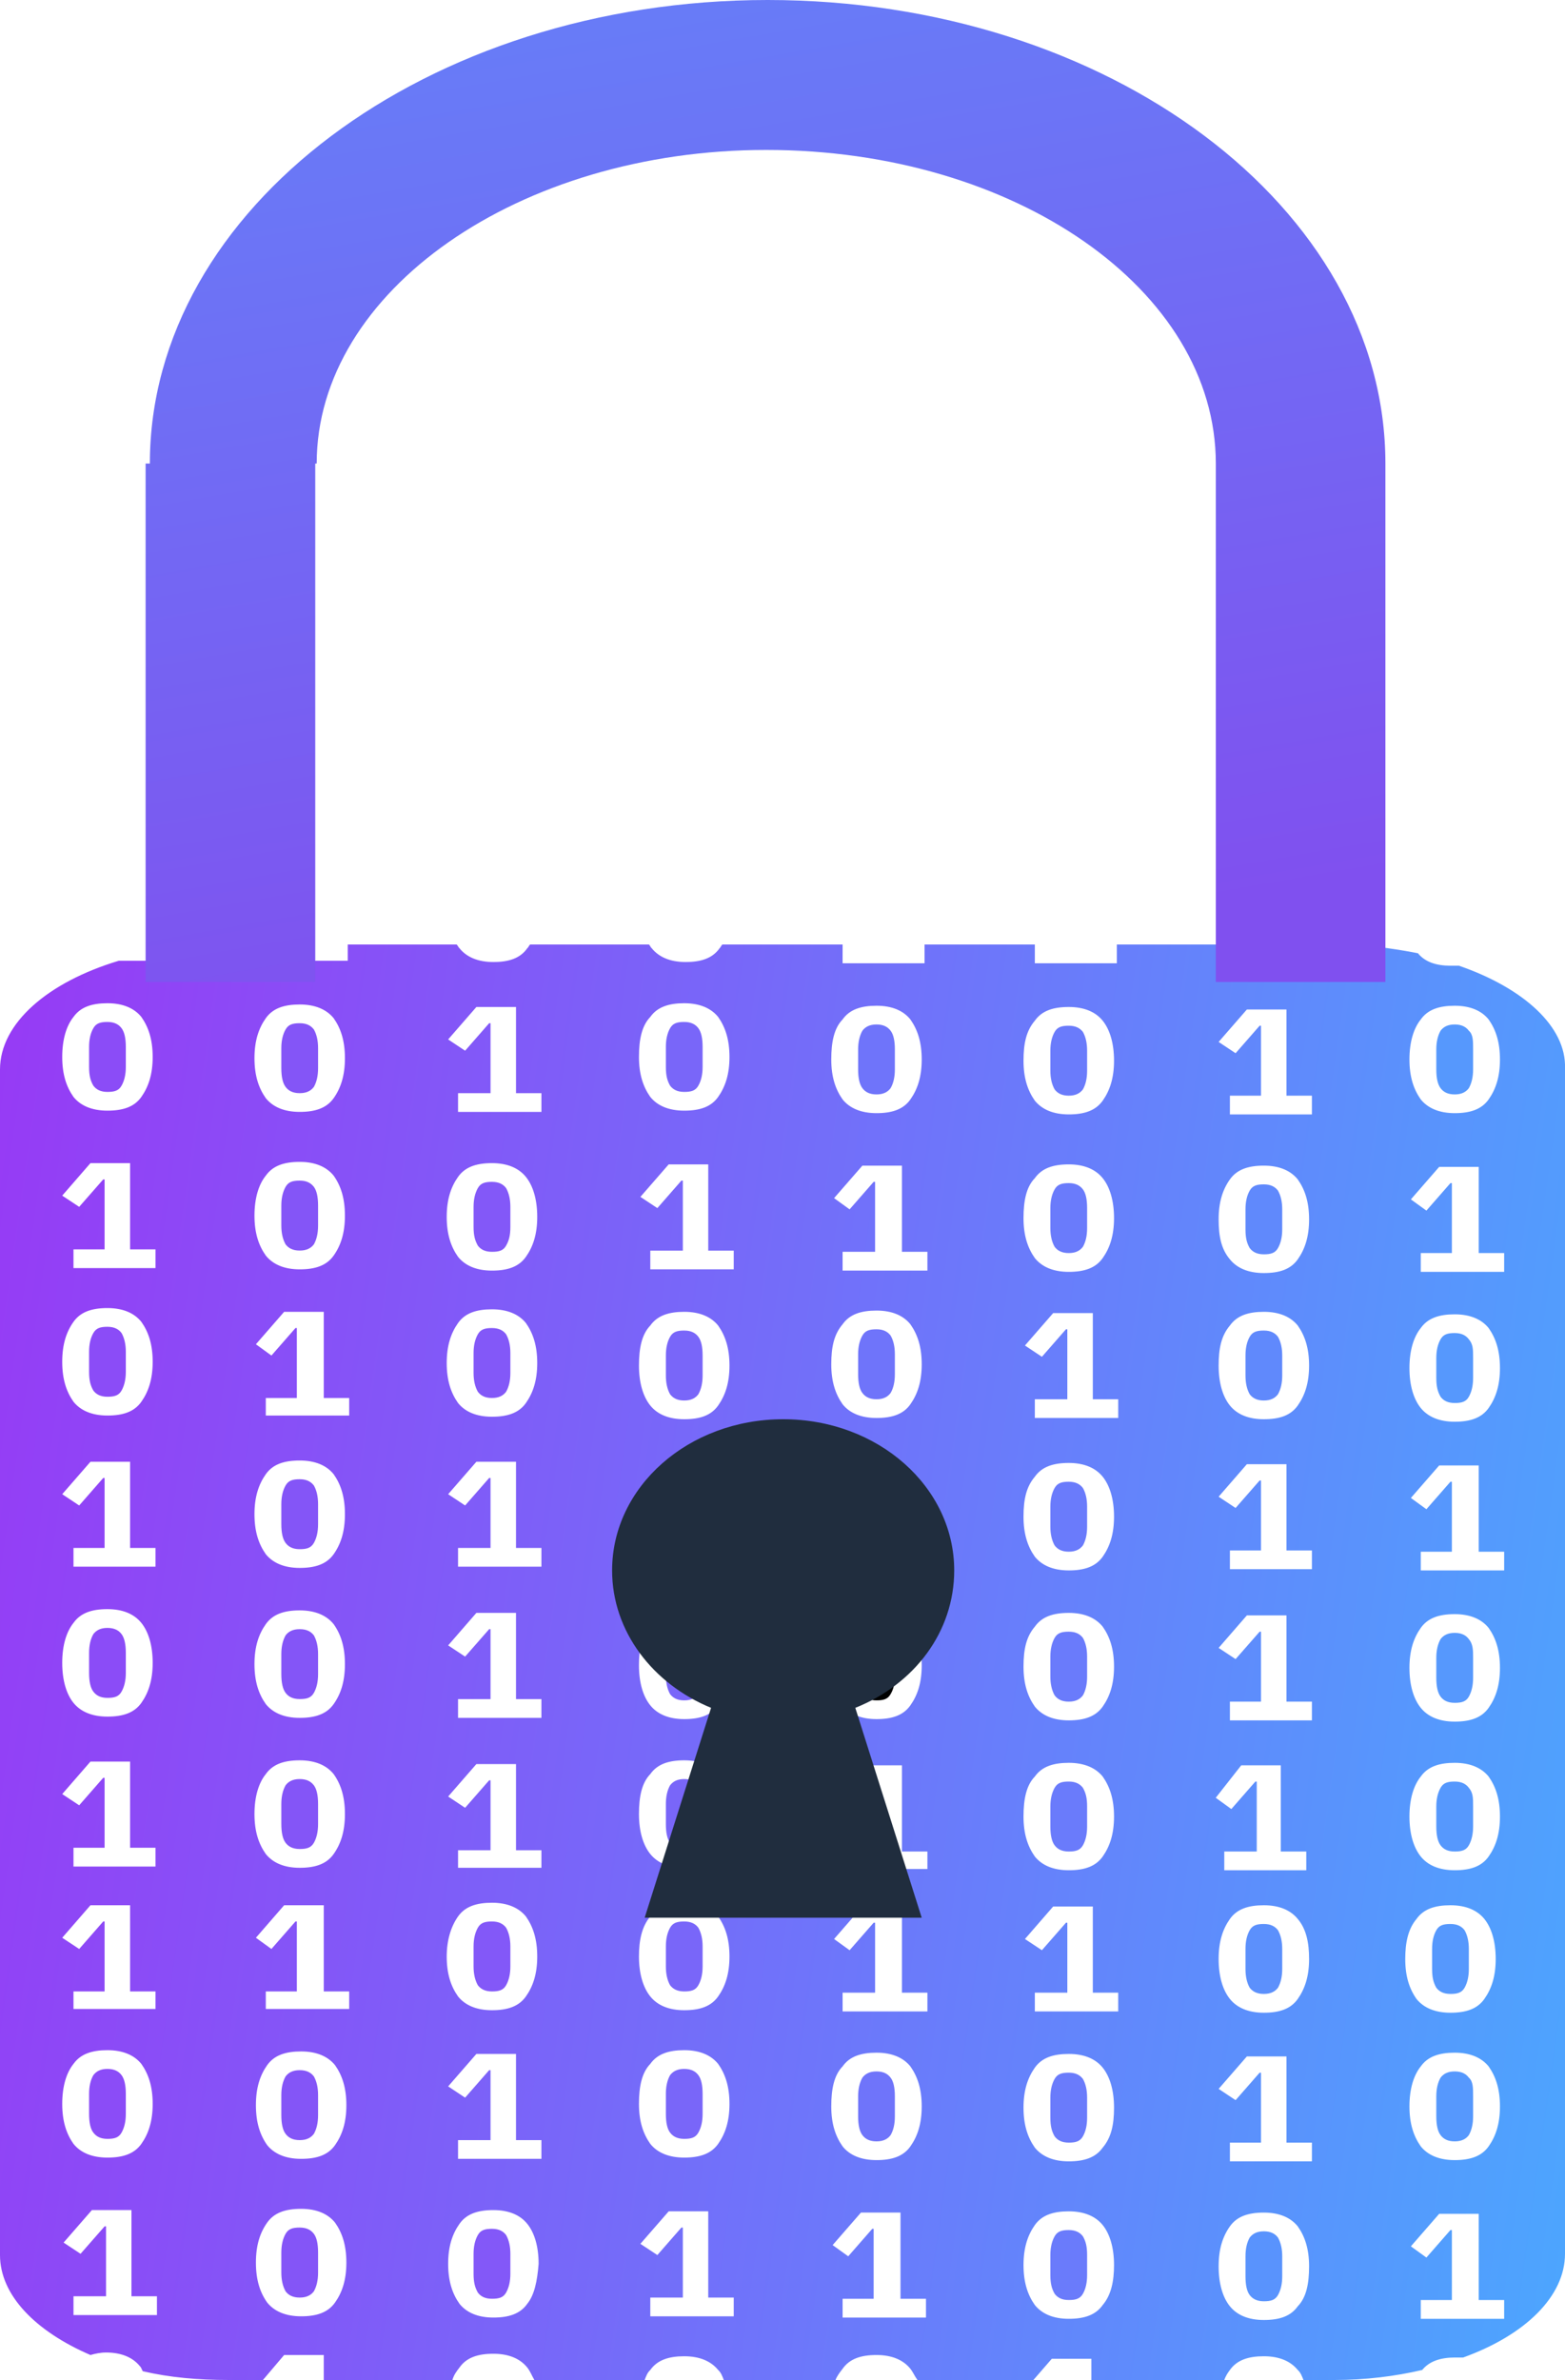 <svg width="25" height="38" viewBox="0 0 25 38" fill="none" xmlns="http://www.w3.org/2000/svg">
<path d="M23.306 15.419C23.261 15.419 23.215 15.419 23.17 15.419C22.944 15.419 22.764 15.36 22.651 15.22C22.244 15.14 21.793 15.08 21.341 15.08H20.799C20.776 15.12 20.754 15.14 20.731 15.18C20.618 15.34 20.438 15.399 20.189 15.399C19.941 15.399 19.76 15.32 19.647 15.18C19.625 15.14 19.602 15.12 19.579 15.08H17.434H17.841V15.38H16.531V15.08H17.05H14.363H14.769V15.38H13.46V15.08H13.979H11.54C11.517 15.1 11.517 15.12 11.495 15.14C11.382 15.3 11.201 15.36 10.953 15.36C10.704 15.36 10.524 15.28 10.411 15.14C10.388 15.12 10.388 15.1 10.366 15.08H8.469C8.446 15.1 8.446 15.12 8.423 15.14C8.311 15.3 8.13 15.36 7.881 15.36C7.633 15.36 7.452 15.28 7.34 15.14C7.317 15.12 7.317 15.1 7.294 15.08H5.555V15.34H4.246V15.08H3.704C3.275 15.08 2.868 15.12 2.484 15.2V15.34H1.897C0.768 15.679 0 16.337 0 17.075V36.005C0 36.644 0.565 37.222 1.445 37.601C1.513 37.581 1.603 37.561 1.694 37.561C1.942 37.561 2.123 37.641 2.236 37.781C2.258 37.801 2.258 37.821 2.281 37.86C2.71 37.96 3.162 38 3.658 38H4.2L4.539 37.601H5.172V38H7.227C7.249 37.92 7.294 37.86 7.34 37.801C7.452 37.641 7.633 37.581 7.881 37.581C8.13 37.581 8.311 37.661 8.423 37.801C8.469 37.86 8.491 37.92 8.536 38H10.298C10.32 37.94 10.343 37.88 10.388 37.84C10.501 37.681 10.682 37.621 10.93 37.621C11.179 37.621 11.359 37.701 11.472 37.84C11.517 37.88 11.54 37.94 11.562 38H13.347C13.369 37.94 13.414 37.88 13.46 37.821C13.572 37.661 13.753 37.601 14.002 37.601C14.25 37.601 14.431 37.681 14.543 37.821C14.589 37.88 14.611 37.94 14.656 38H16.508L16.802 37.661H17.434V38H19.557C19.579 37.94 19.602 37.9 19.647 37.84C19.76 37.681 19.941 37.621 20.189 37.621C20.438 37.621 20.618 37.701 20.731 37.84C20.776 37.88 20.799 37.94 20.822 38H21.318C21.815 38 22.29 37.94 22.719 37.84C22.831 37.701 23.012 37.641 23.238 37.641C23.283 37.641 23.328 37.641 23.373 37.641C24.367 37.282 25 36.663 25 35.985V17.055C25.022 16.397 24.345 15.778 23.306 15.419ZM1.174 16.237C1.287 16.078 1.468 16.018 1.716 16.018C1.965 16.018 2.145 16.098 2.258 16.237C2.371 16.397 2.439 16.596 2.439 16.876C2.439 17.155 2.371 17.354 2.258 17.514C2.145 17.674 1.965 17.733 1.716 17.733C1.468 17.733 1.287 17.654 1.174 17.514C1.061 17.354 0.994 17.155 0.994 16.876C0.994 16.596 1.061 16.377 1.174 16.237ZM1.174 21.105C1.287 20.945 1.468 20.885 1.716 20.885C1.965 20.885 2.145 20.965 2.258 21.105C2.371 21.264 2.439 21.463 2.439 21.743C2.439 22.022 2.371 22.221 2.258 22.381C2.145 22.541 1.965 22.601 1.716 22.601C1.468 22.601 1.287 22.521 1.174 22.381C1.061 22.221 0.994 22.022 0.994 21.743C0.994 21.463 1.061 21.264 1.174 21.105ZM1.174 25.912C1.287 25.752 1.468 25.692 1.716 25.692C1.965 25.692 2.145 25.772 2.258 25.912C2.371 26.052 2.439 26.271 2.439 26.55C2.439 26.829 2.371 27.029 2.258 27.189C2.145 27.348 1.965 27.408 1.716 27.408C1.468 27.408 1.287 27.328 1.174 27.189C1.061 27.049 0.994 26.829 0.994 26.55C0.994 26.271 1.061 26.052 1.174 25.912ZM1.174 32.953C1.287 32.794 1.468 32.734 1.716 32.734C1.965 32.734 2.145 32.814 2.258 32.953C2.371 33.113 2.439 33.312 2.439 33.592C2.439 33.871 2.371 34.07 2.258 34.23C2.145 34.389 1.965 34.449 1.716 34.449C1.468 34.449 1.287 34.37 1.174 34.23C1.061 34.07 0.994 33.871 0.994 33.592C0.994 33.312 1.061 33.093 1.174 32.953ZM2.484 36.963H1.174V36.663H1.694V35.547H1.671L1.287 35.985L1.016 35.806L1.468 35.287H2.1V36.663H2.507V36.963H2.484ZM2.484 32.076H1.174V31.796H1.671V30.679H1.649L1.265 31.118L0.994 30.939L1.445 30.42H2.078V31.796H2.484V32.076ZM2.484 29.802H1.174V29.502H1.671V28.385H1.649L1.265 28.824L0.994 28.645L1.445 28.126H2.078V29.502H2.484V29.802ZM2.484 25.014H1.174V24.715H1.671V23.598H1.649L1.265 24.037L0.994 23.857L1.445 23.339H2.078V24.715H2.484V25.014ZM2.484 20.247H1.174V19.948H1.671V18.831H1.649L1.265 19.269L0.994 19.09L1.445 18.571H2.078V19.948H2.484V20.247ZM4.246 16.257C4.359 16.098 4.539 16.038 4.788 16.038C5.036 16.038 5.217 16.118 5.33 16.257C5.443 16.417 5.51 16.616 5.51 16.895C5.51 17.175 5.443 17.374 5.33 17.534C5.217 17.693 5.036 17.753 4.788 17.753C4.539 17.753 4.359 17.674 4.246 17.534C4.133 17.374 4.065 17.175 4.065 16.895C4.065 16.616 4.133 16.417 4.246 16.257ZM4.246 18.771C4.359 18.611 4.539 18.551 4.788 18.551C5.036 18.551 5.217 18.631 5.33 18.771C5.443 18.93 5.51 19.13 5.51 19.409C5.51 19.688 5.443 19.888 5.33 20.047C5.217 20.207 5.036 20.267 4.788 20.267C4.539 20.267 4.359 20.187 4.246 20.047C4.133 19.888 4.065 19.688 4.065 19.409C4.065 19.13 4.133 18.91 4.246 18.771ZM4.246 23.538C4.359 23.378 4.539 23.319 4.788 23.319C5.036 23.319 5.217 23.398 5.33 23.538C5.443 23.698 5.51 23.897 5.51 24.176C5.51 24.456 5.443 24.655 5.33 24.815C5.217 24.974 5.036 25.034 4.788 25.034C4.539 25.034 4.359 24.954 4.246 24.815C4.133 24.655 4.065 24.456 4.065 24.176C4.065 23.897 4.133 23.698 4.246 23.538ZM4.246 25.932C4.359 25.772 4.539 25.712 4.788 25.712C5.036 25.712 5.217 25.792 5.33 25.932C5.443 26.091 5.51 26.291 5.51 26.57C5.51 26.849 5.443 27.049 5.33 27.208C5.217 27.368 5.036 27.428 4.788 27.428C4.539 27.428 4.359 27.348 4.246 27.208C4.133 27.049 4.065 26.849 4.065 26.57C4.065 26.291 4.133 26.091 4.246 25.932ZM4.246 28.326C4.359 28.166 4.539 28.106 4.788 28.106C5.036 28.106 5.217 28.186 5.33 28.326C5.443 28.485 5.51 28.684 5.51 28.964C5.51 29.243 5.443 29.442 5.33 29.602C5.217 29.762 5.036 29.822 4.788 29.822C4.539 29.822 4.359 29.742 4.246 29.602C4.133 29.442 4.065 29.243 4.065 28.964C4.065 28.684 4.133 28.465 4.246 28.326ZM5.352 36.763C5.239 36.923 5.059 36.983 4.81 36.983C4.562 36.983 4.381 36.903 4.268 36.763C4.155 36.604 4.088 36.404 4.088 36.125C4.088 35.846 4.155 35.646 4.268 35.487C4.381 35.327 4.562 35.267 4.81 35.267C5.059 35.267 5.239 35.347 5.352 35.487C5.465 35.646 5.533 35.846 5.533 36.125C5.533 36.404 5.465 36.604 5.352 36.763ZM5.352 34.25C5.239 34.41 5.059 34.469 4.81 34.469C4.562 34.469 4.381 34.389 4.268 34.25C4.155 34.09 4.088 33.891 4.088 33.612C4.088 33.332 4.155 33.133 4.268 32.973C4.381 32.814 4.562 32.754 4.81 32.754C5.059 32.754 5.239 32.834 5.352 32.973C5.465 33.133 5.533 33.332 5.533 33.612C5.533 33.891 5.465 34.09 5.352 34.25ZM5.555 32.076H4.246V31.796H4.742V30.679H4.72L4.336 31.118L4.088 30.939L4.539 30.42H5.172V31.796H5.578V32.076H5.555ZM5.555 22.601H4.246V22.321H4.742V21.204H4.72L4.336 21.643L4.088 21.463L4.539 20.945H5.172V22.321H5.578V22.601H5.555ZM13.46 16.277C13.572 16.118 13.753 16.058 14.002 16.058C14.25 16.058 14.431 16.137 14.543 16.277C14.656 16.437 14.724 16.636 14.724 16.916C14.724 17.195 14.656 17.394 14.543 17.554C14.431 17.713 14.25 17.773 14.002 17.773C13.753 17.773 13.572 17.693 13.46 17.554C13.347 17.394 13.279 17.195 13.279 16.916C13.279 16.636 13.324 16.417 13.46 16.277ZM13.46 21.144C13.572 20.985 13.753 20.925 14.002 20.925C14.25 20.925 14.431 21.005 14.543 21.144C14.656 21.304 14.724 21.503 14.724 21.783C14.724 22.062 14.656 22.261 14.543 22.421C14.431 22.581 14.25 22.64 14.002 22.64C13.753 22.64 13.572 22.561 13.46 22.421C13.347 22.261 13.279 22.062 13.279 21.783C13.279 21.503 13.324 21.304 13.46 21.144ZM13.46 25.952C13.572 25.792 13.753 25.732 14.002 25.732C14.25 25.732 14.431 25.812 14.543 25.952C14.656 26.111 14.724 26.311 14.724 26.59C14.724 26.869 14.656 27.069 14.543 27.228C14.431 27.388 14.25 27.448 14.002 27.448C13.753 27.448 13.572 27.368 13.46 27.228C13.347 27.069 13.279 26.869 13.279 26.59C13.279 26.311 13.324 26.091 13.46 25.952ZM10.388 16.237C10.501 16.078 10.682 16.018 10.93 16.018C11.179 16.018 11.359 16.098 11.472 16.237C11.585 16.397 11.653 16.596 11.653 16.876C11.653 17.155 11.585 17.354 11.472 17.514C11.359 17.674 11.179 17.733 10.93 17.733C10.682 17.733 10.501 17.654 10.388 17.514C10.275 17.354 10.207 17.155 10.207 16.876C10.207 16.596 10.253 16.377 10.388 16.237ZM10.388 21.164C10.501 21.005 10.682 20.945 10.93 20.945C11.179 20.945 11.359 21.025 11.472 21.164C11.585 21.324 11.653 21.523 11.653 21.803C11.653 22.082 11.585 22.281 11.472 22.441C11.359 22.601 11.179 22.66 10.93 22.66C10.682 22.66 10.501 22.581 10.388 22.441C10.275 22.301 10.207 22.082 10.207 21.803C10.207 21.523 10.253 21.304 10.388 21.164ZM10.388 25.952C10.501 25.792 10.682 25.732 10.93 25.732C11.179 25.732 11.359 25.812 11.472 25.952C11.585 26.111 11.653 26.311 11.653 26.59C11.653 26.869 11.585 27.069 11.472 27.228C11.359 27.388 11.179 27.448 10.93 27.448C10.682 27.448 10.501 27.368 10.388 27.228C10.275 27.089 10.207 26.869 10.207 26.59C10.207 26.311 10.253 26.111 10.388 25.952ZM10.388 28.326C10.501 28.166 10.682 28.106 10.93 28.106C11.179 28.106 11.359 28.186 11.472 28.326C11.585 28.485 11.653 28.684 11.653 28.964C11.653 29.243 11.585 29.442 11.472 29.602C11.359 29.762 11.179 29.822 10.93 29.822C10.682 29.822 10.501 29.742 10.388 29.602C10.275 29.462 10.207 29.243 10.207 28.964C10.207 28.684 10.253 28.465 10.388 28.326ZM10.388 30.599C10.501 30.44 10.682 30.38 10.93 30.38C11.179 30.38 11.359 30.46 11.472 30.599C11.585 30.759 11.653 30.959 11.653 31.238C11.653 31.517 11.585 31.717 11.472 31.876C11.359 32.036 11.179 32.096 10.93 32.096C10.682 32.096 10.501 32.016 10.388 31.876C10.275 31.736 10.207 31.517 10.207 31.238C10.207 30.979 10.253 30.759 10.388 30.599ZM7.317 21.124C7.43 20.965 7.61 20.905 7.859 20.905C8.107 20.905 8.288 20.985 8.401 21.124C8.514 21.284 8.582 21.483 8.582 21.763C8.582 22.042 8.514 22.241 8.401 22.401C8.288 22.561 8.107 22.62 7.859 22.62C7.61 22.62 7.43 22.541 7.317 22.401C7.204 22.241 7.136 22.042 7.136 21.763C7.136 21.483 7.204 21.284 7.317 21.124ZM7.136 19.429C7.136 19.15 7.204 18.95 7.317 18.791C7.43 18.631 7.61 18.571 7.859 18.571C8.107 18.571 8.288 18.651 8.401 18.791C8.514 18.93 8.582 19.15 8.582 19.429C8.582 19.708 8.514 19.908 8.401 20.067C8.288 20.227 8.107 20.287 7.859 20.287C7.61 20.287 7.43 20.207 7.317 20.067C7.204 19.908 7.136 19.708 7.136 19.429ZM7.317 30.599C7.43 30.44 7.61 30.38 7.859 30.38C8.107 30.38 8.288 30.46 8.401 30.599C8.514 30.759 8.582 30.959 8.582 31.238C8.582 31.517 8.514 31.717 8.401 31.876C8.288 32.036 8.107 32.096 7.859 32.096C7.61 32.096 7.43 32.016 7.317 31.876C7.204 31.717 7.136 31.517 7.136 31.238C7.136 30.979 7.204 30.759 7.317 30.599ZM8.423 36.783C8.311 36.943 8.13 37.003 7.881 37.003C7.633 37.003 7.452 36.923 7.34 36.783C7.227 36.624 7.159 36.424 7.159 36.145C7.159 35.866 7.227 35.666 7.34 35.507C7.452 35.347 7.633 35.287 7.881 35.287C8.13 35.287 8.311 35.367 8.423 35.507C8.536 35.646 8.604 35.866 8.604 36.145C8.582 36.424 8.536 36.644 8.423 36.783ZM8.627 34.469H7.317V34.17H7.836V33.053H7.814L7.43 33.492L7.159 33.312L7.61 32.794H8.243V34.17H8.649V34.469H8.627ZM8.627 29.822H7.317V29.542H7.836V28.425H7.814L7.43 28.864L7.159 28.684L7.61 28.166H8.243V29.542H8.649V29.822H8.627ZM8.627 27.428H7.317V27.129H7.836V26.012H7.814L7.43 26.45L7.159 26.271L7.61 25.752H8.243V27.129H8.649V27.428H8.627ZM8.627 25.014H7.317V24.715H7.836V23.598H7.814L7.43 24.037L7.159 23.857L7.61 23.339H8.243V24.715H8.649V25.014H8.627ZM8.627 17.753H7.317V17.454H7.836V16.337H7.814L7.43 16.776L7.159 16.596L7.61 16.078H8.243V17.454H8.649V17.753H8.627ZM10.388 32.953C10.501 32.794 10.682 32.734 10.93 32.734C11.179 32.734 11.359 32.814 11.472 32.953C11.585 33.113 11.653 33.312 11.653 33.592C11.653 33.871 11.585 34.07 11.472 34.23C11.359 34.389 11.179 34.449 10.93 34.449C10.682 34.449 10.501 34.37 10.388 34.23C10.275 34.07 10.207 33.871 10.207 33.592C10.207 33.312 10.253 33.093 10.388 32.953ZM11.698 36.983H10.388V36.684H10.908V35.566H10.885L10.501 36.005L10.23 35.826L10.682 35.307H11.314V36.684H11.721V36.983H11.698ZM11.698 25.034H10.388V24.735H10.908V23.618H10.885L10.501 24.057L10.23 23.877L10.682 23.358H11.314V24.735H11.721V25.034H11.698ZM11.698 20.267H10.388V19.968H10.908V18.85H10.885L10.501 19.289L10.23 19.11L10.682 18.591H11.314V19.968H11.721V20.267H11.698ZM13.46 32.993C13.572 32.834 13.753 32.774 14.002 32.774C14.25 32.774 14.431 32.854 14.543 32.993C14.656 33.153 14.724 33.352 14.724 33.632C14.724 33.911 14.656 34.11 14.543 34.27C14.431 34.429 14.25 34.489 14.002 34.489C13.753 34.489 13.572 34.41 13.46 34.27C13.347 34.11 13.279 33.911 13.279 33.632C13.279 33.352 13.324 33.133 13.46 32.993ZM14.769 37.003H13.46V36.703H13.956V35.586H13.934L13.55 36.025L13.301 35.846L13.753 35.327H14.385V36.703H14.792V37.003H14.769ZM14.769 32.115H13.46V31.816H13.979V30.699H13.956L13.572 31.138L13.324 30.959L13.776 30.44H14.408V31.816H14.815V32.115H14.769ZM14.769 29.841H13.46V29.562H13.979V28.445H13.956L13.572 28.884L13.324 28.704L13.776 28.186H14.408V29.562H14.815V29.841H14.769ZM14.769 25.054H13.46V24.755H13.956V23.638H13.934L13.55 24.077L13.301 23.897L13.753 23.378H14.385V24.755H14.792V25.054H14.769ZM14.769 20.287H13.46V19.987H13.979V18.87H13.956L13.572 19.309L13.324 19.13L13.776 18.611H14.408V19.987H14.815V20.287H14.769ZM16.531 16.297C16.644 16.137 16.824 16.078 17.073 16.078C17.321 16.078 17.502 16.157 17.615 16.297C17.728 16.437 17.796 16.656 17.796 16.935C17.796 17.215 17.728 17.414 17.615 17.574C17.502 17.733 17.321 17.793 17.073 17.793C16.824 17.793 16.644 17.713 16.531 17.574C16.418 17.414 16.35 17.215 16.35 16.935C16.35 16.656 16.395 16.457 16.531 16.297ZM16.531 18.811C16.644 18.651 16.824 18.591 17.073 18.591C17.321 18.591 17.502 18.671 17.615 18.811C17.728 18.95 17.796 19.17 17.796 19.449C17.796 19.728 17.728 19.928 17.615 20.087C17.502 20.247 17.321 20.307 17.073 20.307C16.824 20.307 16.644 20.227 16.531 20.087C16.418 19.928 16.35 19.728 16.35 19.449C16.35 19.17 16.395 18.95 16.531 18.811ZM16.531 23.578C16.644 23.418 16.824 23.358 17.073 23.358C17.321 23.358 17.502 23.438 17.615 23.578C17.728 23.718 17.796 23.937 17.796 24.216C17.796 24.496 17.728 24.695 17.615 24.855C17.502 25.014 17.321 25.074 17.073 25.074C16.824 25.074 16.644 24.994 16.531 24.855C16.418 24.695 16.35 24.496 16.35 24.216C16.35 23.937 16.395 23.738 16.531 23.578ZM16.531 25.972C16.644 25.812 16.824 25.752 17.073 25.752C17.321 25.752 17.502 25.832 17.615 25.972C17.728 26.131 17.796 26.331 17.796 26.61C17.796 26.889 17.728 27.089 17.615 27.248C17.502 27.408 17.321 27.468 17.073 27.468C16.824 27.468 16.644 27.388 16.531 27.248C16.418 27.089 16.35 26.889 16.35 26.61C16.35 26.331 16.395 26.131 16.531 25.972ZM16.531 28.365C16.644 28.206 16.824 28.146 17.073 28.146C17.321 28.146 17.502 28.226 17.615 28.365C17.728 28.525 17.796 28.724 17.796 29.004C17.796 29.283 17.728 29.482 17.615 29.642C17.502 29.802 17.321 29.861 17.073 29.861C16.824 29.861 16.644 29.782 16.531 29.642C16.418 29.482 16.35 29.283 16.35 29.004C16.35 28.724 16.395 28.505 16.531 28.365ZM17.615 36.803C17.502 36.963 17.321 37.023 17.073 37.023C16.824 37.023 16.644 36.943 16.531 36.803C16.418 36.644 16.35 36.444 16.35 36.165C16.35 35.886 16.418 35.686 16.531 35.526C16.644 35.367 16.824 35.307 17.073 35.307C17.321 35.307 17.502 35.387 17.615 35.526C17.728 35.666 17.796 35.886 17.796 36.165C17.796 36.424 17.75 36.644 17.615 36.803ZM17.615 34.29C17.502 34.449 17.321 34.509 17.073 34.509C16.824 34.509 16.644 34.429 16.531 34.29C16.418 34.13 16.35 33.931 16.35 33.651C16.35 33.372 16.418 33.173 16.531 33.013C16.644 32.854 16.824 32.794 17.073 32.794C17.321 32.794 17.502 32.873 17.615 33.013C17.728 33.153 17.796 33.372 17.796 33.651C17.796 33.931 17.75 34.13 17.615 34.29ZM17.841 32.115H16.531V31.816H17.05V30.699H17.028L16.644 31.138L16.373 30.959L16.824 30.44H17.457V31.816H17.863V32.115H17.841ZM17.841 22.64H16.531V22.341H17.05V21.224H17.028L16.644 21.663L16.373 21.483L16.824 20.965H17.457V22.341H17.863V22.64H17.841ZM19.647 21.164C19.76 21.005 19.941 20.945 20.189 20.945C20.438 20.945 20.618 21.025 20.731 21.164C20.844 21.324 20.912 21.523 20.912 21.803C20.912 22.082 20.844 22.281 20.731 22.441C20.618 22.601 20.438 22.66 20.189 22.66C19.941 22.66 19.76 22.581 19.647 22.441C19.534 22.301 19.467 22.082 19.467 21.803C19.467 21.523 19.512 21.324 19.647 21.164ZM19.467 19.469C19.467 19.189 19.534 18.99 19.647 18.831C19.76 18.671 19.941 18.611 20.189 18.611C20.438 18.611 20.618 18.691 20.731 18.831C20.844 18.99 20.912 19.189 20.912 19.469C20.912 19.748 20.844 19.948 20.731 20.107C20.618 20.267 20.438 20.326 20.189 20.326C19.941 20.326 19.76 20.247 19.647 20.107C19.512 19.948 19.467 19.748 19.467 19.469ZM19.828 28.186H20.46V29.562H20.867V29.861H19.557V29.562H20.076V28.445H20.054L19.67 28.884L19.421 28.704L19.828 28.186ZM20.912 31.278C20.912 31.557 20.844 31.756 20.731 31.916C20.618 32.076 20.438 32.136 20.189 32.136C19.941 32.136 19.76 32.056 19.647 31.916C19.534 31.776 19.467 31.557 19.467 31.278C19.467 30.998 19.534 30.799 19.647 30.639C19.76 30.48 19.941 30.42 20.189 30.42C20.438 30.42 20.618 30.5 20.731 30.639C20.867 30.799 20.912 31.018 20.912 31.278ZM20.731 36.823C20.618 36.983 20.438 37.042 20.189 37.042C19.941 37.042 19.76 36.963 19.647 36.823C19.534 36.684 19.467 36.464 19.467 36.185C19.467 35.906 19.534 35.706 19.647 35.547C19.76 35.387 19.941 35.327 20.189 35.327C20.438 35.327 20.618 35.407 20.731 35.547C20.844 35.706 20.912 35.906 20.912 36.185C20.912 36.464 20.867 36.684 20.731 36.823ZM20.957 34.509H19.647V34.21H20.144V33.093H20.122L19.738 33.532L19.467 33.352L19.918 32.834H20.551V34.21H20.957V34.509ZM20.957 27.468H19.647V27.169H20.144V26.052H20.122L19.738 26.49L19.467 26.311L19.918 25.792H20.551V27.169H20.957V27.468ZM20.957 25.054H19.647V24.755H20.144V23.638H20.122L19.738 24.077L19.467 23.897L19.918 23.378H20.551V24.755H20.957V25.054ZM20.957 17.793H19.647V17.494H20.144V16.377H20.122L19.738 16.816L19.467 16.636L19.918 16.118H20.551V17.494H20.957V17.793ZM22.696 16.277C22.809 16.118 22.99 16.058 23.238 16.058C23.486 16.058 23.667 16.137 23.78 16.277C23.893 16.437 23.961 16.636 23.961 16.916C23.961 17.195 23.893 17.394 23.78 17.554C23.667 17.713 23.486 17.773 23.238 17.773C22.99 17.773 22.809 17.693 22.696 17.554C22.583 17.394 22.515 17.195 22.515 16.916C22.515 16.636 22.583 16.417 22.696 16.277ZM22.696 21.204C22.809 21.045 22.99 20.985 23.238 20.985C23.486 20.985 23.667 21.065 23.78 21.204C23.893 21.364 23.961 21.563 23.961 21.843C23.961 22.122 23.893 22.321 23.78 22.481C23.667 22.64 23.486 22.7 23.238 22.7C22.99 22.7 22.809 22.62 22.696 22.481C22.583 22.341 22.515 22.122 22.515 21.843C22.515 21.563 22.583 21.344 22.696 21.204ZM22.696 25.992C22.809 25.832 22.99 25.772 23.238 25.772C23.486 25.772 23.667 25.852 23.78 25.992C23.893 26.151 23.961 26.351 23.961 26.63C23.961 26.909 23.893 27.109 23.78 27.268C23.667 27.428 23.486 27.488 23.238 27.488C22.99 27.488 22.809 27.408 22.696 27.268C22.583 27.129 22.515 26.909 22.515 26.63C22.515 26.351 22.583 26.151 22.696 25.992ZM22.696 28.365C22.809 28.206 22.99 28.146 23.238 28.146C23.486 28.146 23.667 28.226 23.78 28.365C23.893 28.525 23.961 28.724 23.961 29.004C23.961 29.283 23.893 29.482 23.78 29.642C23.667 29.802 23.486 29.861 23.238 29.861C22.99 29.861 22.809 29.782 22.696 29.642C22.583 29.502 22.515 29.283 22.515 29.004C22.515 28.724 22.583 28.505 22.696 28.365ZM22.628 30.639C22.741 30.48 22.922 30.42 23.17 30.42C23.419 30.42 23.599 30.5 23.712 30.639C23.825 30.779 23.893 30.998 23.893 31.278C23.893 31.557 23.825 31.756 23.712 31.916C23.599 32.076 23.419 32.136 23.17 32.136C22.922 32.136 22.741 32.056 22.628 31.916C22.515 31.756 22.448 31.557 22.448 31.278C22.448 31.018 22.493 30.799 22.628 30.639ZM22.696 32.993C22.809 32.834 22.99 32.774 23.238 32.774C23.486 32.774 23.667 32.854 23.78 32.993C23.893 33.153 23.961 33.352 23.961 33.632C23.961 33.911 23.893 34.11 23.78 34.27C23.667 34.429 23.486 34.489 23.238 34.489C22.99 34.489 22.809 34.41 22.696 34.27C22.583 34.11 22.515 33.911 22.515 33.632C22.515 33.352 22.583 33.133 22.696 32.993ZM24.006 37.023H22.696V36.723H23.193V35.606H23.17L22.786 36.045L22.538 35.866L22.99 35.347H23.622V36.723H24.028V37.023H24.006ZM24.006 25.074H22.696V24.775H23.193V23.658H23.17L22.786 24.097L22.538 23.917L22.99 23.398H23.622V24.775H24.028V25.074H24.006ZM24.006 20.307H22.696V20.007H23.193V18.89H23.17L22.786 19.329L22.538 19.15L22.99 18.631H23.622V20.007H24.028V20.307H24.006Z" fill="url(#paint0_linear_5491_35699)"/>
<path d="M2.01 33.432V33.751C2.01 33.871 1.987 33.971 1.942 34.05C1.897 34.13 1.829 34.15 1.716 34.15C1.604 34.15 1.536 34.11 1.491 34.05C1.445 33.991 1.423 33.891 1.423 33.751V33.432C1.423 33.312 1.445 33.213 1.491 33.133C1.536 33.073 1.604 33.033 1.716 33.033C1.829 33.033 1.897 33.073 1.942 33.133C1.987 33.193 2.01 33.292 2.01 33.432Z" fill="#8B4CF7"/>
<path d="M2.01 26.391V26.71C2.01 26.829 1.987 26.929 1.942 27.009C1.897 27.089 1.829 27.109 1.716 27.109C1.604 27.109 1.536 27.069 1.491 27.009C1.445 26.949 1.423 26.849 1.423 26.71V26.391C1.423 26.271 1.445 26.171 1.491 26.091C1.536 26.032 1.604 25.992 1.716 25.992C1.829 25.992 1.897 26.032 1.942 26.091C1.987 26.151 2.01 26.251 2.01 26.391Z" fill="#8B4CF7"/>
<path d="M2.01 21.583V21.902C2.01 22.022 1.987 22.122 1.942 22.202C1.897 22.281 1.829 22.301 1.716 22.301C1.604 22.301 1.536 22.262 1.491 22.202C1.445 22.122 1.423 22.042 1.423 21.902V21.583C1.423 21.464 1.445 21.364 1.491 21.284C1.536 21.204 1.604 21.184 1.716 21.184C1.829 21.184 1.897 21.224 1.942 21.284C1.987 21.364 2.01 21.464 2.01 21.583Z" fill="#8B4CF7"/>
<path d="M2.01 16.716V17.035C2.01 17.155 1.987 17.255 1.942 17.334C1.897 17.414 1.829 17.434 1.716 17.434C1.604 17.434 1.536 17.394 1.491 17.334C1.445 17.255 1.423 17.175 1.423 17.035V16.716C1.423 16.596 1.445 16.497 1.491 16.417C1.536 16.337 1.604 16.317 1.716 16.317C1.829 16.317 1.897 16.357 1.942 16.417C1.987 16.477 2.01 16.576 2.01 16.716Z" fill="#8B4CF7"/>
<path d="M5.081 26.41V26.73C5.081 26.849 5.059 26.949 5.014 27.029C4.968 27.109 4.901 27.128 4.788 27.128C4.675 27.128 4.607 27.089 4.562 27.029C4.517 26.969 4.494 26.869 4.494 26.73V26.41C4.494 26.291 4.517 26.191 4.562 26.111C4.607 26.051 4.675 26.012 4.788 26.012C4.901 26.012 4.968 26.051 5.014 26.111C5.059 26.191 5.081 26.291 5.081 26.41Z" fill="#8455F7"/>
<path d="M5.081 24.017V24.336C5.081 24.456 5.059 24.555 5.014 24.635C4.968 24.715 4.901 24.735 4.788 24.735C4.675 24.735 4.607 24.695 4.562 24.635C4.517 24.575 4.494 24.476 4.494 24.336V24.017C4.494 23.897 4.517 23.797 4.562 23.718C4.607 23.638 4.675 23.618 4.788 23.618C4.901 23.618 4.968 23.658 5.014 23.718C5.059 23.797 5.081 23.897 5.081 24.017Z" fill="#8455F7"/>
<path d="M5.081 19.249V19.568C5.081 19.688 5.059 19.788 5.014 19.868C4.968 19.927 4.901 19.967 4.788 19.967C4.675 19.967 4.607 19.927 4.562 19.868C4.517 19.788 4.494 19.688 4.494 19.568V19.249C4.494 19.13 4.517 19.03 4.562 18.95C4.607 18.87 4.675 18.85 4.788 18.85C4.901 18.85 4.968 18.89 5.014 18.95C5.059 19.01 5.081 19.11 5.081 19.249Z" fill="#8455F7"/>
<path d="M5.081 16.736V17.055C5.081 17.175 5.059 17.274 5.014 17.354C4.968 17.414 4.901 17.454 4.788 17.454C4.675 17.454 4.607 17.414 4.562 17.354C4.517 17.294 4.494 17.195 4.494 17.055V16.736C4.494 16.616 4.517 16.516 4.562 16.437C4.607 16.357 4.675 16.337 4.788 16.337C4.901 16.337 4.968 16.377 5.014 16.437C5.059 16.516 5.081 16.616 5.081 16.736Z" fill="#8455F7"/>
<path d="M5.081 35.965V36.285C5.081 36.404 5.059 36.504 5.014 36.584C4.968 36.644 4.901 36.684 4.788 36.684C4.675 36.684 4.607 36.644 4.562 36.584C4.517 36.504 4.494 36.404 4.494 36.285V35.965C4.494 35.846 4.517 35.746 4.562 35.666C4.607 35.586 4.675 35.566 4.788 35.566C4.901 35.566 4.968 35.606 5.014 35.666C5.059 35.726 5.081 35.826 5.081 35.965Z" fill="#8455F7"/>
<path d="M5.081 33.452V33.771C5.081 33.891 5.059 33.99 5.014 34.07C4.968 34.13 4.901 34.17 4.788 34.17C4.675 34.17 4.607 34.13 4.562 34.07C4.517 34.011 4.494 33.911 4.494 33.771V33.452C4.494 33.332 4.517 33.233 4.562 33.153C4.607 33.093 4.675 33.053 4.788 33.053C4.901 33.053 4.968 33.093 5.014 33.153C5.059 33.233 5.081 33.332 5.081 33.452Z" fill="#8455F7"/>
<path d="M5.081 28.804V29.123C5.081 29.243 5.059 29.343 5.014 29.423C4.968 29.502 4.901 29.522 4.788 29.522C4.675 29.522 4.607 29.482 4.562 29.423C4.517 29.363 4.494 29.263 4.494 29.123V28.804C4.494 28.684 4.517 28.585 4.562 28.505C4.607 28.445 4.675 28.405 4.788 28.405C4.901 28.405 4.968 28.445 5.014 28.505C5.059 28.565 5.081 28.665 5.081 28.804Z" fill="#8455F7"/>
<path d="M8.153 35.985V36.304C8.153 36.424 8.13 36.524 8.085 36.604C8.04 36.684 7.972 36.703 7.859 36.703C7.746 36.703 7.678 36.664 7.633 36.604C7.588 36.524 7.565 36.444 7.565 36.304V35.985C7.565 35.866 7.588 35.766 7.633 35.686C7.678 35.606 7.746 35.586 7.859 35.586C7.972 35.586 8.04 35.626 8.085 35.686C8.13 35.766 8.153 35.866 8.153 35.985Z" fill="#8358F8"/>
<path d="M8.153 31.078V31.397C8.153 31.517 8.13 31.617 8.085 31.697C8.04 31.776 7.972 31.796 7.859 31.796C7.746 31.796 7.678 31.756 7.633 31.697C7.588 31.617 7.565 31.517 7.565 31.397V31.078C7.565 30.959 7.588 30.859 7.633 30.779C7.678 30.699 7.746 30.679 7.859 30.679C7.972 30.679 8.04 30.719 8.085 30.779C8.13 30.859 8.153 30.959 8.153 31.078Z" fill="#8358F8"/>
<path d="M8.153 21.603V21.922C8.153 22.042 8.13 22.142 8.085 22.221C8.04 22.281 7.972 22.321 7.859 22.321C7.746 22.321 7.678 22.281 7.633 22.221C7.588 22.142 7.565 22.042 7.565 21.922V21.603C7.565 21.483 7.588 21.384 7.633 21.304C7.678 21.224 7.746 21.204 7.859 21.204C7.972 21.204 8.04 21.244 8.085 21.304C8.13 21.384 8.153 21.483 8.153 21.603Z" fill="#8358F8"/>
<path d="M8.153 19.269V19.588C8.153 19.728 8.13 19.808 8.085 19.888C8.04 19.968 7.972 19.987 7.859 19.987C7.746 19.987 7.678 19.948 7.633 19.888C7.588 19.808 7.565 19.728 7.565 19.588V19.269C7.565 19.15 7.588 19.05 7.633 18.97C7.678 18.89 7.746 18.87 7.859 18.87C7.972 18.87 8.04 18.91 8.085 18.97C8.13 19.05 8.153 19.15 8.153 19.269Z" fill="#8358F8"/>
<path d="M11.224 33.432V33.751C11.224 33.871 11.201 33.971 11.156 34.05C11.111 34.13 11.043 34.15 10.93 34.15C10.817 34.15 10.75 34.11 10.704 34.05C10.659 33.991 10.637 33.891 10.637 33.751V33.432C10.637 33.312 10.659 33.213 10.704 33.133C10.75 33.073 10.817 33.033 10.93 33.033C11.043 33.033 11.111 33.073 11.156 33.133C11.201 33.193 11.224 33.292 11.224 33.432Z" fill="#7966F9"/>
<path d="M11.224 31.078V31.397C11.224 31.517 11.201 31.617 11.156 31.697C11.111 31.776 11.043 31.796 10.93 31.796C10.817 31.796 10.75 31.756 10.704 31.697C10.659 31.617 10.637 31.517 10.637 31.397V31.078C10.637 30.959 10.659 30.859 10.704 30.779C10.75 30.699 10.817 30.679 10.93 30.679C11.043 30.679 11.111 30.719 11.156 30.779C11.201 30.859 11.224 30.959 11.224 31.078Z" fill="#7966F9"/>
<path d="M11.224 28.804V29.123C11.224 29.243 11.201 29.343 11.156 29.423C11.111 29.502 11.043 29.522 10.93 29.522C10.817 29.522 10.75 29.482 10.704 29.423C10.659 29.363 10.637 29.263 10.637 29.123V28.804C10.637 28.684 10.659 28.585 10.704 28.505C10.75 28.445 10.817 28.405 10.93 28.405C11.043 28.405 11.111 28.445 11.156 28.505C11.201 28.565 11.224 28.665 11.224 28.804Z" fill="#7966F9"/>
<path d="M11.224 26.43V26.75C11.224 26.869 11.201 26.969 11.156 27.049C11.111 27.109 11.043 27.149 10.93 27.149C10.817 27.149 10.75 27.109 10.704 27.049C10.659 26.969 10.637 26.869 10.637 26.75V26.43C10.637 26.311 10.659 26.211 10.704 26.131C10.75 26.051 10.817 26.032 10.93 26.032C11.043 26.032 11.111 26.071 11.156 26.131C11.201 26.211 11.224 26.311 11.224 26.43Z" fill="#7966F9"/>
<path d="M11.224 21.643V21.962C11.224 22.082 11.201 22.181 11.156 22.261C11.111 22.321 11.043 22.361 10.93 22.361C10.817 22.361 10.75 22.321 10.704 22.261C10.659 22.181 10.637 22.082 10.637 21.962V21.643C10.637 21.523 10.659 21.423 10.704 21.344C10.75 21.264 10.817 21.244 10.93 21.244C11.043 21.244 11.111 21.284 11.156 21.344C11.201 21.404 11.224 21.503 11.224 21.643Z" fill="#7966F9"/>
<path d="M11.224 16.716V17.035C11.224 17.155 11.201 17.255 11.156 17.334C11.111 17.414 11.043 17.434 10.93 17.434C10.817 17.434 10.75 17.394 10.704 17.334C10.659 17.255 10.637 17.175 10.637 17.035V16.716C10.637 16.596 10.659 16.497 10.704 16.417C10.75 16.337 10.817 16.317 10.93 16.317C11.043 16.317 11.111 16.357 11.156 16.417C11.201 16.477 11.224 16.576 11.224 16.716Z" fill="#7966F9"/>
<path d="M14.295 26.43V26.75C14.295 26.889 14.273 26.969 14.227 27.049C14.182 27.129 14.114 27.149 14.002 27.149C13.889 27.149 13.821 27.109 13.776 27.049C13.731 26.989 13.708 26.889 13.708 26.75V26.43C13.708 26.311 13.731 26.211 13.776 26.131C13.821 26.071 13.889 26.032 14.002 26.032C14.114 26.032 14.182 26.071 14.227 26.131C14.273 26.191 14.295 26.291 14.295 26.43Z" fill="black"/>
<path d="M14.295 21.623V21.942C14.295 22.062 14.273 22.162 14.227 22.241C14.182 22.301 14.114 22.341 14.002 22.341C13.889 22.341 13.821 22.301 13.776 22.241C13.731 22.182 13.708 22.082 13.708 21.942V21.623C13.708 21.503 13.731 21.404 13.776 21.324C13.821 21.244 13.889 21.224 14.002 21.224C14.114 21.224 14.182 21.264 14.227 21.324C14.273 21.404 14.295 21.503 14.295 21.623Z" fill="#6F74FA"/>
<path d="M14.295 16.756V17.075C14.295 17.195 14.273 17.294 14.227 17.374C14.182 17.434 14.114 17.474 14.002 17.474C13.889 17.474 13.821 17.434 13.776 17.374C13.731 17.314 13.708 17.215 13.708 17.075V16.756C13.708 16.636 13.731 16.537 13.776 16.457C13.821 16.397 13.889 16.357 14.002 16.357C14.114 16.357 14.182 16.397 14.227 16.457C14.273 16.517 14.295 16.616 14.295 16.756Z" fill="#6F74FA"/>
<path d="M14.295 33.472V33.791C14.295 33.911 14.273 34.011 14.227 34.09C14.182 34.15 14.114 34.19 14.002 34.19C13.889 34.19 13.821 34.15 13.776 34.09C13.731 34.031 13.708 33.931 13.708 33.791V33.472C13.708 33.352 13.731 33.252 13.776 33.173C13.821 33.113 13.889 33.073 14.002 33.073C14.114 33.073 14.182 33.113 14.227 33.173C14.273 33.233 14.295 33.332 14.295 33.472Z" fill="#6F74FA"/>
<path d="M17.366 36.005V36.324C17.366 36.444 17.344 36.544 17.299 36.623C17.253 36.703 17.186 36.723 17.073 36.723C16.96 36.723 16.892 36.683 16.847 36.623C16.802 36.544 16.779 36.464 16.779 36.324V36.005C16.779 35.886 16.802 35.786 16.847 35.706C16.892 35.626 16.96 35.606 17.073 35.606C17.186 35.606 17.253 35.646 17.299 35.706C17.344 35.786 17.366 35.865 17.366 36.005Z" fill="#6A7BFB"/>
<path d="M17.366 33.492V33.811C17.366 33.931 17.344 34.031 17.299 34.11C17.253 34.19 17.186 34.21 17.073 34.21C16.96 34.21 16.892 34.17 16.847 34.11C16.802 34.031 16.779 33.951 16.779 33.811V33.492C16.779 33.372 16.802 33.273 16.847 33.193C16.892 33.113 16.96 33.093 17.073 33.093C17.186 33.093 17.253 33.133 17.299 33.193C17.344 33.273 17.366 33.372 17.366 33.492Z" fill="#6A7BFB"/>
<path d="M17.366 28.844V29.163C17.366 29.283 17.344 29.383 17.299 29.463C17.253 29.542 17.186 29.562 17.073 29.562C16.96 29.562 16.892 29.523 16.847 29.463C16.802 29.403 16.779 29.303 16.779 29.163V28.844C16.779 28.725 16.802 28.625 16.847 28.545C16.892 28.465 16.96 28.445 17.073 28.445C17.186 28.445 17.253 28.485 17.299 28.545C17.344 28.625 17.366 28.705 17.366 28.844Z" fill="#6A7BFB"/>
<path d="M17.366 26.451V26.77C17.366 26.889 17.344 26.989 17.299 27.069C17.253 27.129 17.186 27.169 17.073 27.169C16.96 27.169 16.892 27.129 16.847 27.069C16.802 26.989 16.779 26.889 16.779 26.77V26.451C16.779 26.331 16.802 26.231 16.847 26.151C16.892 26.072 16.96 26.052 17.073 26.052C17.186 26.052 17.253 26.091 17.299 26.151C17.344 26.231 17.366 26.331 17.366 26.451Z" fill="#6A7BFB"/>
<path d="M17.366 24.057V24.376C17.366 24.495 17.344 24.595 17.299 24.675C17.253 24.735 17.186 24.775 17.073 24.775C16.96 24.775 16.892 24.735 16.847 24.675C16.802 24.595 16.779 24.495 16.779 24.376V24.057C16.779 23.937 16.802 23.837 16.847 23.758C16.892 23.678 16.96 23.658 17.073 23.658C17.186 23.658 17.253 23.698 17.299 23.758C17.344 23.837 17.366 23.937 17.366 24.057Z" fill="#6A7BFB"/>
<path d="M17.366 19.289V19.608C17.366 19.728 17.344 19.828 17.299 19.907C17.253 19.967 17.186 20.007 17.073 20.007C16.96 20.007 16.892 19.967 16.847 19.907C16.802 19.828 16.779 19.728 16.779 19.608V19.289C16.779 19.169 16.802 19.07 16.847 18.99C16.892 18.91 16.96 18.89 17.073 18.89C17.186 18.89 17.253 18.93 17.299 18.99C17.344 19.05 17.366 19.149 17.366 19.289Z" fill="#6A7BFB"/>
<path d="M17.366 16.776V17.095C17.366 17.215 17.344 17.314 17.299 17.394C17.253 17.454 17.186 17.494 17.073 17.494C16.96 17.494 16.892 17.454 16.847 17.394C16.802 17.314 16.779 17.215 16.779 17.095V16.776C16.779 16.656 16.802 16.556 16.847 16.476C16.892 16.397 16.96 16.377 17.073 16.377C17.186 16.377 17.253 16.417 17.299 16.476C17.344 16.556 17.366 16.656 17.366 16.776Z" fill="#6A7BFB"/>
<path d="M20.483 36.025V36.344C20.483 36.464 20.46 36.564 20.415 36.644C20.37 36.723 20.302 36.743 20.189 36.743C20.076 36.743 20.009 36.703 19.963 36.644C19.918 36.584 19.896 36.484 19.896 36.344V36.025C19.896 35.906 19.918 35.806 19.963 35.726C20.009 35.666 20.076 35.626 20.189 35.626C20.302 35.626 20.37 35.666 20.415 35.726C20.46 35.806 20.483 35.906 20.483 36.025Z" fill="#5993FD"/>
<path d="M20.483 31.118V31.437C20.483 31.557 20.46 31.657 20.415 31.737C20.37 31.796 20.302 31.836 20.189 31.836C20.076 31.836 20.009 31.796 19.963 31.737C19.918 31.657 19.896 31.557 19.896 31.437V31.118C19.896 30.998 19.918 30.899 19.963 30.819C20.009 30.739 20.076 30.719 20.189 30.719C20.302 30.719 20.37 30.759 20.415 30.819C20.46 30.899 20.483 30.998 20.483 31.118Z" fill="#5C90FC"/>
<path d="M20.483 21.643V21.962C20.483 22.082 20.46 22.181 20.415 22.261C20.37 22.321 20.302 22.361 20.189 22.361C20.076 22.361 20.009 22.321 19.963 22.261C19.918 22.181 19.896 22.082 19.896 21.962V21.643C19.896 21.523 19.918 21.423 19.963 21.344C20.009 21.264 20.076 21.244 20.189 21.244C20.302 21.244 20.37 21.284 20.415 21.344C20.46 21.423 20.483 21.523 20.483 21.643Z" fill="#6089FC"/>
<path d="M20.483 19.309V19.628C20.483 19.748 20.46 19.848 20.415 19.927C20.37 20.007 20.302 20.027 20.189 20.027C20.076 20.027 20.009 19.987 19.963 19.927C19.918 19.848 19.896 19.768 19.896 19.628V19.309C19.896 19.189 19.918 19.09 19.963 19.01C20.009 18.93 20.076 18.91 20.189 18.91C20.302 18.91 20.37 18.95 20.415 19.01C20.46 19.09 20.483 19.189 20.483 19.309Z" fill="#6089FC"/>
<path d="M23.464 31.118V31.437C23.464 31.557 23.441 31.657 23.396 31.737C23.351 31.816 23.283 31.836 23.17 31.836C23.057 31.836 22.989 31.796 22.944 31.737C22.899 31.657 22.877 31.577 22.877 31.437V31.118C22.877 30.998 22.899 30.899 22.944 30.819C22.989 30.739 23.057 30.719 23.17 30.719C23.283 30.719 23.351 30.759 23.396 30.819C23.441 30.899 23.464 30.998 23.464 31.118Z" fill="#5698FD"/>
<path d="M23.532 33.472V33.791C23.532 33.911 23.509 34.011 23.464 34.09C23.419 34.15 23.351 34.19 23.238 34.19C23.125 34.19 23.057 34.15 23.012 34.09C22.967 34.031 22.944 33.931 22.944 33.791V33.472C22.944 33.352 22.967 33.252 23.012 33.173C23.057 33.113 23.125 33.073 23.238 33.073C23.351 33.073 23.419 33.113 23.464 33.173C23.532 33.233 23.532 33.332 23.532 33.472Z" fill="#5698FD"/>
<path d="M23.532 28.844V29.163C23.532 29.283 23.509 29.383 23.464 29.463C23.419 29.542 23.351 29.562 23.238 29.562C23.125 29.562 23.057 29.523 23.012 29.463C22.967 29.403 22.944 29.303 22.944 29.163V28.844C22.944 28.725 22.967 28.625 23.012 28.545C23.057 28.465 23.125 28.445 23.238 28.445C23.351 28.445 23.419 28.485 23.464 28.545C23.532 28.625 23.532 28.705 23.532 28.844Z" fill="#5698FD"/>
<path d="M23.532 26.47V26.789C23.532 26.909 23.509 27.009 23.464 27.089C23.419 27.168 23.351 27.188 23.238 27.188C23.125 27.188 23.057 27.148 23.012 27.089C22.967 27.029 22.944 26.929 22.944 26.789V26.47C22.944 26.351 22.967 26.251 23.012 26.171C23.057 26.111 23.125 26.071 23.238 26.071C23.351 26.071 23.419 26.111 23.464 26.171C23.532 26.251 23.532 26.351 23.532 26.47Z" fill="#5698FD"/>
<path d="M23.532 21.683V22.002C23.532 22.122 23.509 22.221 23.464 22.301C23.419 22.381 23.351 22.401 23.238 22.401C23.125 22.401 23.057 22.361 23.012 22.301C22.967 22.221 22.944 22.142 22.944 22.002V21.683C22.944 21.563 22.967 21.463 23.012 21.384C23.057 21.304 23.125 21.284 23.238 21.284C23.351 21.284 23.419 21.324 23.464 21.384C23.532 21.463 23.532 21.543 23.532 21.683Z" fill="#5698FD"/>
<path d="M23.532 16.756V17.075C23.532 17.195 23.509 17.294 23.464 17.374C23.419 17.434 23.351 17.474 23.238 17.474C23.125 17.474 23.057 17.434 23.012 17.374C22.967 17.314 22.944 17.215 22.944 17.075V16.756C22.944 16.636 22.967 16.537 23.012 16.457C23.057 16.397 23.125 16.357 23.238 16.357C23.351 16.357 23.419 16.397 23.464 16.457C23.532 16.517 23.532 16.616 23.532 16.756Z" fill="#5698FD"/>
<path d="M13.663 27.268L14.724 30.619H10.298L11.359 27.268C10.433 26.889 9.778 26.052 9.778 25.074C9.778 23.738 10.998 22.66 12.511 22.66C14.024 22.66 15.243 23.738 15.243 25.074C15.243 26.052 14.611 26.889 13.663 27.268Z" fill="#202D3E"/>
<path d="M22.131 7.401V15.679H19.422V7.401C19.422 4.628 16.215 2.394 12.24 2.394C8.288 2.394 5.059 4.648 5.059 7.401H5.036V15.679H2.326V7.401H2.394C2.394 3.331 6.82 0 12.263 0C17.705 0 22.131 3.311 22.131 7.401Z" fill="url(#paint1_linear_5491_35699)"/>
<defs>
<linearGradient id="paint0_linear_5491_35699" x1="0" y1="15.08" x2="27.698" y2="19.018" gradientUnits="userSpaceOnUse">
<stop stop-color="#973AF5"/>
<stop offset="1" stop-color="#4CA6FE"/>
</linearGradient>
<linearGradient id="paint1_linear_5491_35699" x1="12.229" y1="-8.17711e-07" x2="14.885" y2="15.215" gradientUnits="userSpaceOnUse">
<stop stop-color="#687BF7"/>
<stop offset="1" stop-color="#8050EF"/>
</linearGradient>
</defs>
</svg>
